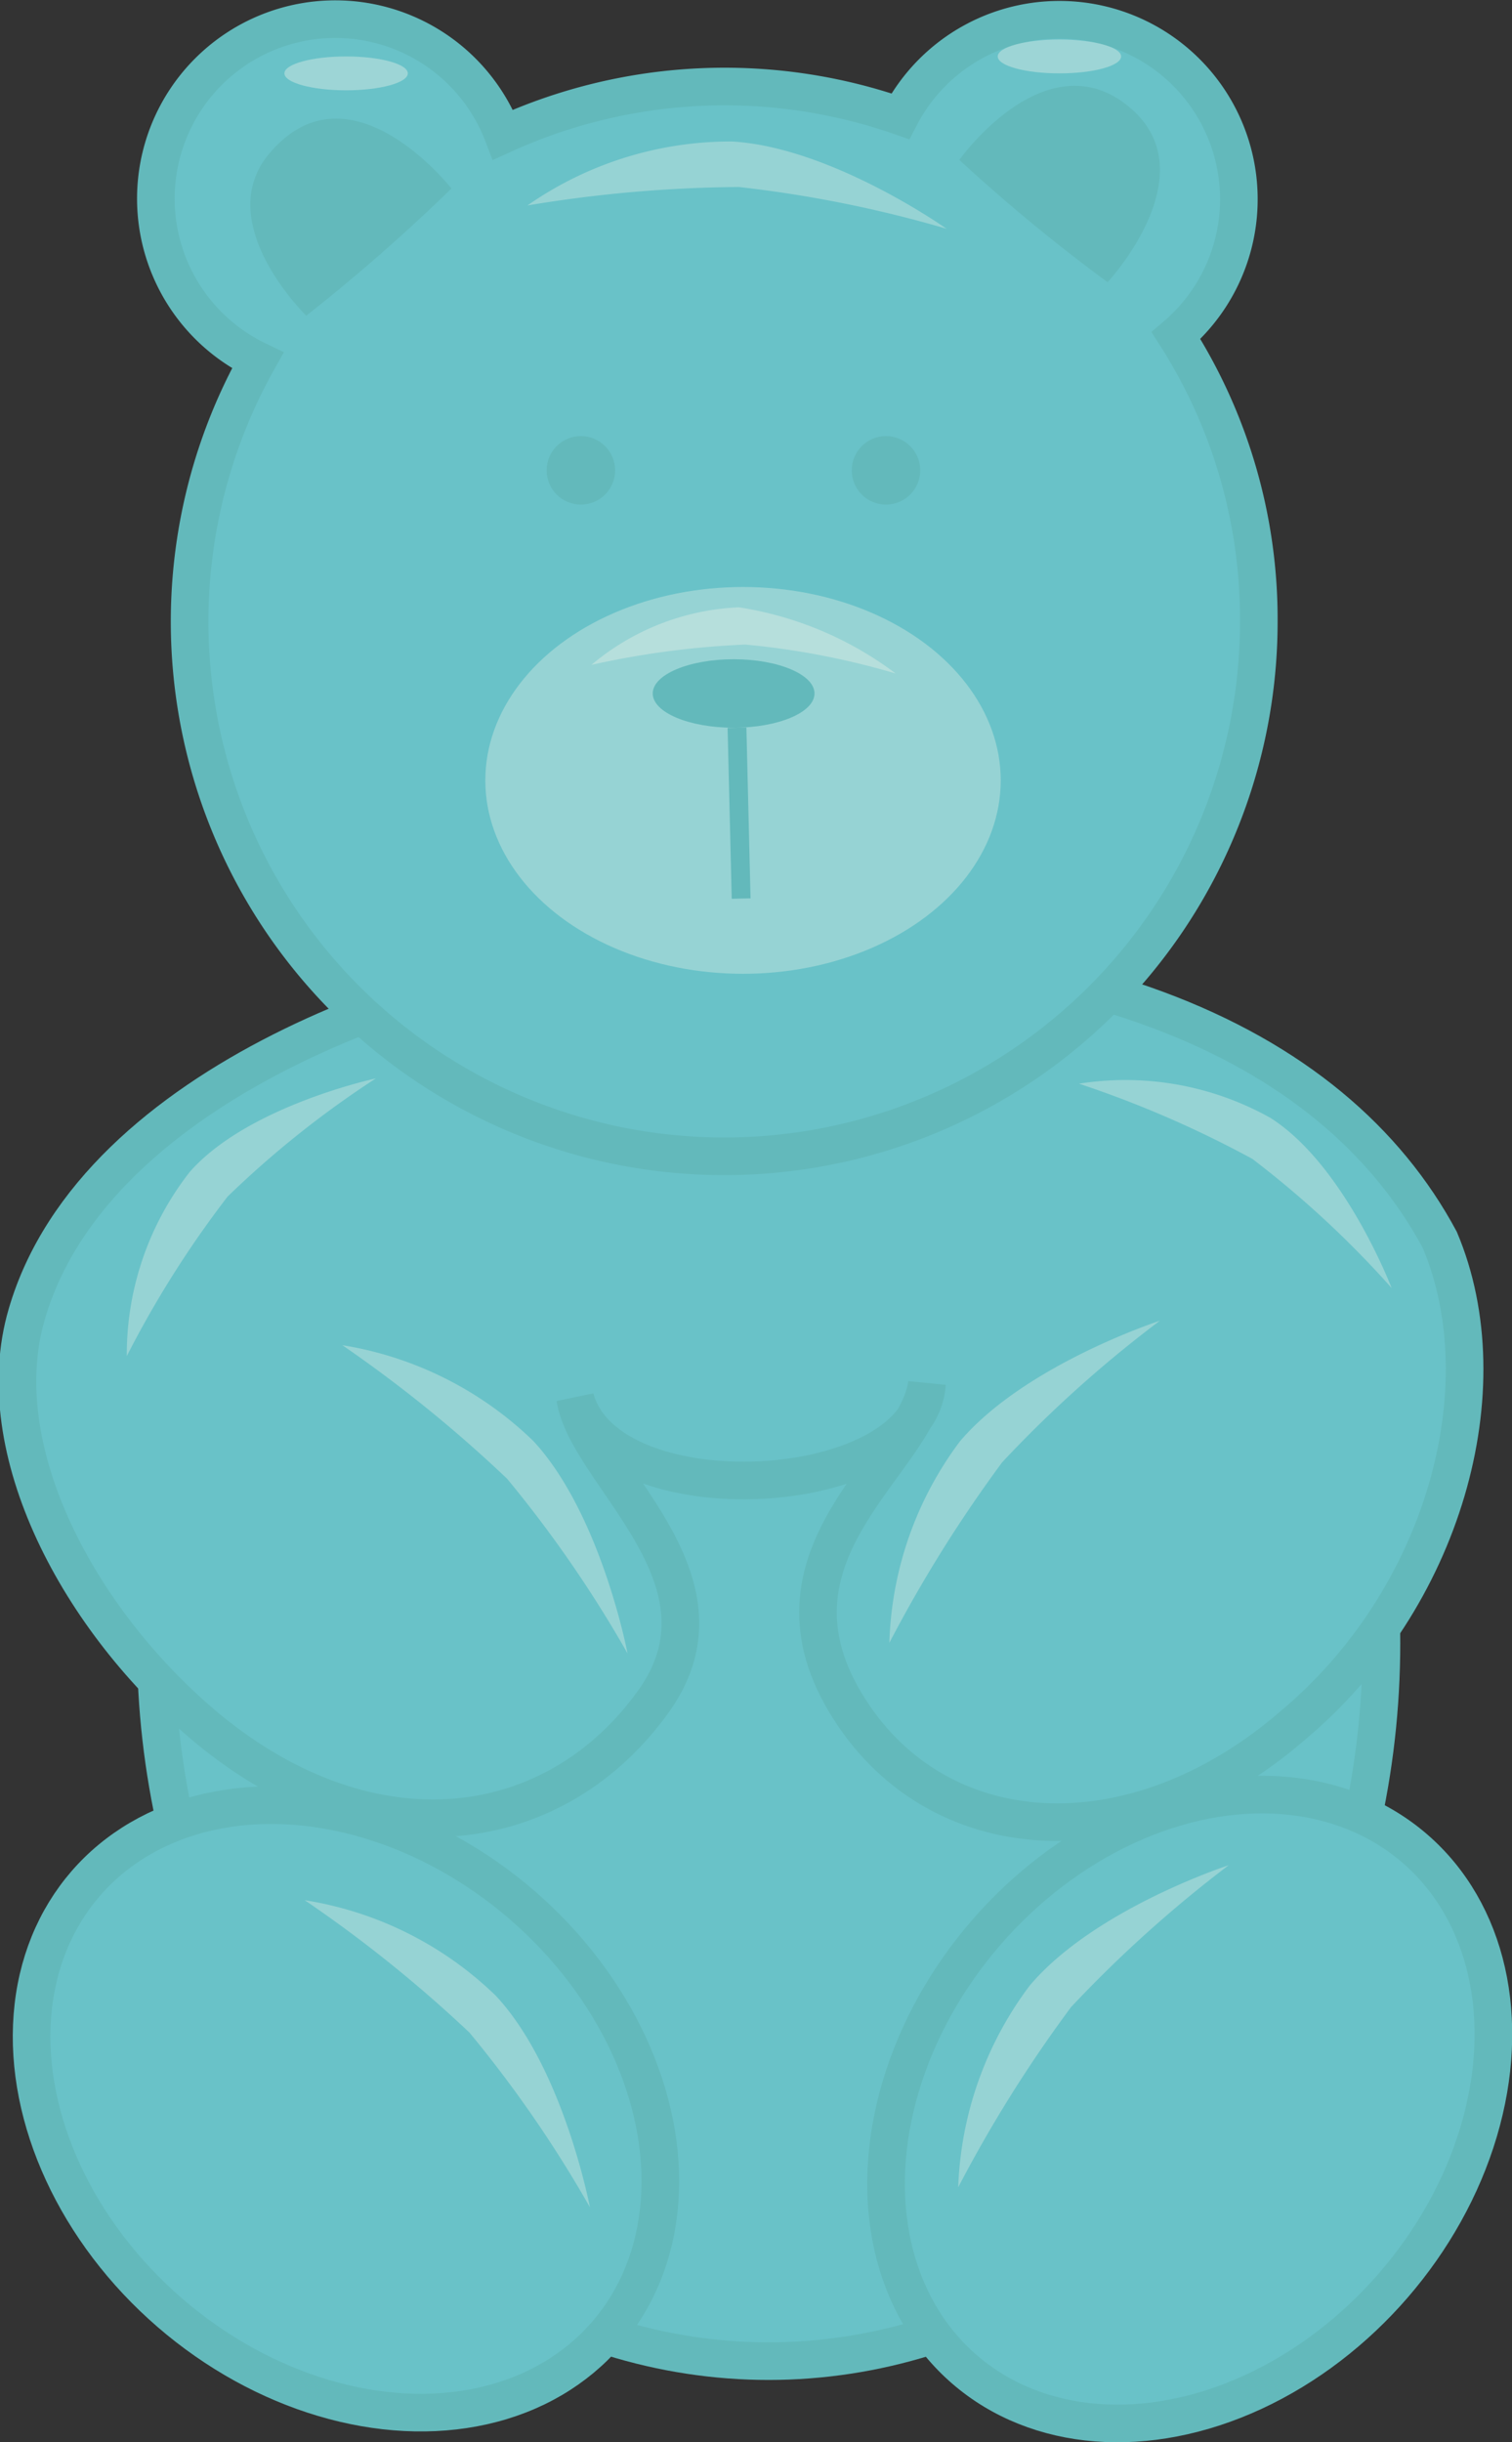 <svg id="Layer_1" data-name="Layer 1" xmlns="http://www.w3.org/2000/svg" viewBox="0 0 40.19 64.9"><rect x="0" y="0" width="40.19" height="64.9" fill="#333333" stroke="none"/><defs><style>.cls-1{fill:#69c2c8;}.cls-1,.cls-5{stroke:#63b9bb;stroke-miterlimit:10;}.cls-2,.cls-4{fill:#fbf9ef;}.cls-2{opacity:0.31;}.cls-3{fill:#63b9bb;}.cls-4{opacity:0.36;}.cls-5{fill:none;stroke-width:0.5px;}</style></defs><title>bear-blue</title><ellipse class="cls-1" cx="20.43" cy="43.66" rx="16.29" ry="19.09"/><path class="cls-1" d="M55,51.35c-4.23,3.67-9.53,3.38-11.91-.62s1.9-6.37,2.18-8.46c-.21,3.12-8.49,3.59-9.35.39.3,2,4.37,4.76,2.12,8-2.63,3.73-7.52,4.38-11.9.77-3.41-2.84-5.85-7.41-4.8-11,1.82-6.27,11.14-9.2,15.34-9.53,12.36-1,19.39,2.28,22.22,7.55C60.57,42.4,59,48,55,51.35Z" transform="translate(-20.63 -5.5)"/><path class="cls-1" d="M54.09,22a14.21,14.21,0,1,1-26.61-6.92,4.77,4.77,0,1,1,6.52-6,14.19,14.19,0,0,1,10.56-.49,4.77,4.77,0,1,1,7.33,5.83A14,14,0,0,1,54.09,22Z" transform="translate(-20.63 -5.5)"/><ellipse class="cls-1" cx="29.83" cy="61.55" rx="7.16" ry="9.15" transform="translate(-56.87 38.34) rotate(-49.14)"/><ellipse class="cls-1" cx="52.25" cy="61.55" rx="9.15" ry="7.16" transform="translate(-49.11 55.3) rotate(-49.14)"/><ellipse class="cls-2" cx="19.75" cy="20.74" rx="6.85" ry="5.14"/><circle class="cls-3" cx="15.44" cy="12.5" r="0.91"/><circle class="cls-3" cx="23.55" cy="12.5" r="0.91"/><ellipse class="cls-3" cx="19.5" cy="18.43" rx="2.15" ry="0.91"/><path class="cls-3" d="M28.77,13.89a48.63,48.63,0,0,0,3.86-3.38s-2.66-3.4-4.78-1C26.17,11.36,28.77,13.89,28.77,13.89Z" transform="translate(-20.63 -5.5)"/><path class="cls-3" d="M46.13,9.75A46.26,46.26,0,0,0,50.07,13s2.94-3.15.27-4.88C48.22,6.8,46.13,9.75,46.13,9.75Z" transform="translate(-20.63 -5.5)"/><ellipse class="cls-4" cx="9.2" cy="1.95" rx="1.64" ry="0.45"/><ellipse class="cls-4" cx="28.16" cy="1.5" rx="1.64" ry="0.45"/><path class="cls-2" d="M51.46,40.6a32.37,32.37,0,0,0-4.19,3.76,36.18,36.18,0,0,0-3,4.8,9.37,9.37,0,0,1,1.88-5.36C47.89,41.76,51.46,40.6,51.46,40.6Z" transform="translate(-20.63 -5.5)"/><path class="cls-2" d="M37.31,49.44a32.44,32.44,0,0,0-3.2-4.64,35.66,35.66,0,0,0-4.38-3.55,9.45,9.45,0,0,1,5.08,2.55C36.61,45.75,37.31,49.44,37.31,49.44Z" transform="translate(-20.63 -5.5)"/><path class="cls-2" d="M53.29,55.07a33.44,33.44,0,0,0-4.19,3.77,35.65,35.65,0,0,0-3,4.79A9.46,9.46,0,0,1,48,58.27C49.72,56.23,53.29,55.07,53.29,55.07Z" transform="translate(-20.63 -5.5)"/><path class="cls-2" d="M36.31,64.16a32.44,32.44,0,0,0-3.2-4.64A35.22,35.22,0,0,0,28.73,56a9.4,9.4,0,0,1,5.08,2.54C35.61,60.47,36.31,64.16,36.31,64.16Z" transform="translate(-20.63 -5.5)"/><path class="cls-2" d="M45.79,11.58a32.43,32.43,0,0,0-5.52-1.11,35.47,35.47,0,0,0-5.62.49,9.44,9.44,0,0,1,5.43-1.7C42.73,9.41,45.79,11.58,45.79,11.58Z" transform="translate(-20.63 -5.5)"/><line class="cls-5" x1="19.59" y1="19.34" x2="19.7" y2="23.88"/><path class="cls-2" d="M57.62,39.73a26.29,26.29,0,0,0-3.7-3.43,28.29,28.29,0,0,0-4.61-2,7.89,7.89,0,0,1,5.09.91C56.37,36.46,57.62,39.73,57.62,39.73Z" transform="translate(-20.63 -5.5)"/><path class="cls-2" d="M30.62,34.16a26,26,0,0,0-3.94,3.14A27.23,27.23,0,0,0,24,41.54a7.88,7.88,0,0,1,1.67-4.89C27.21,34.89,30.62,34.16,30.62,34.16Z" transform="translate(-20.63 -5.5)"/><path class="cls-2" d="M44.44,23.4a20.92,20.92,0,0,0-4-.77,23.32,23.32,0,0,0-4.09.54,6.51,6.51,0,0,1,3.92-1.53A9.28,9.28,0,0,1,44.44,23.4Z" transform="translate(-20.63 -5.5)"/></svg>